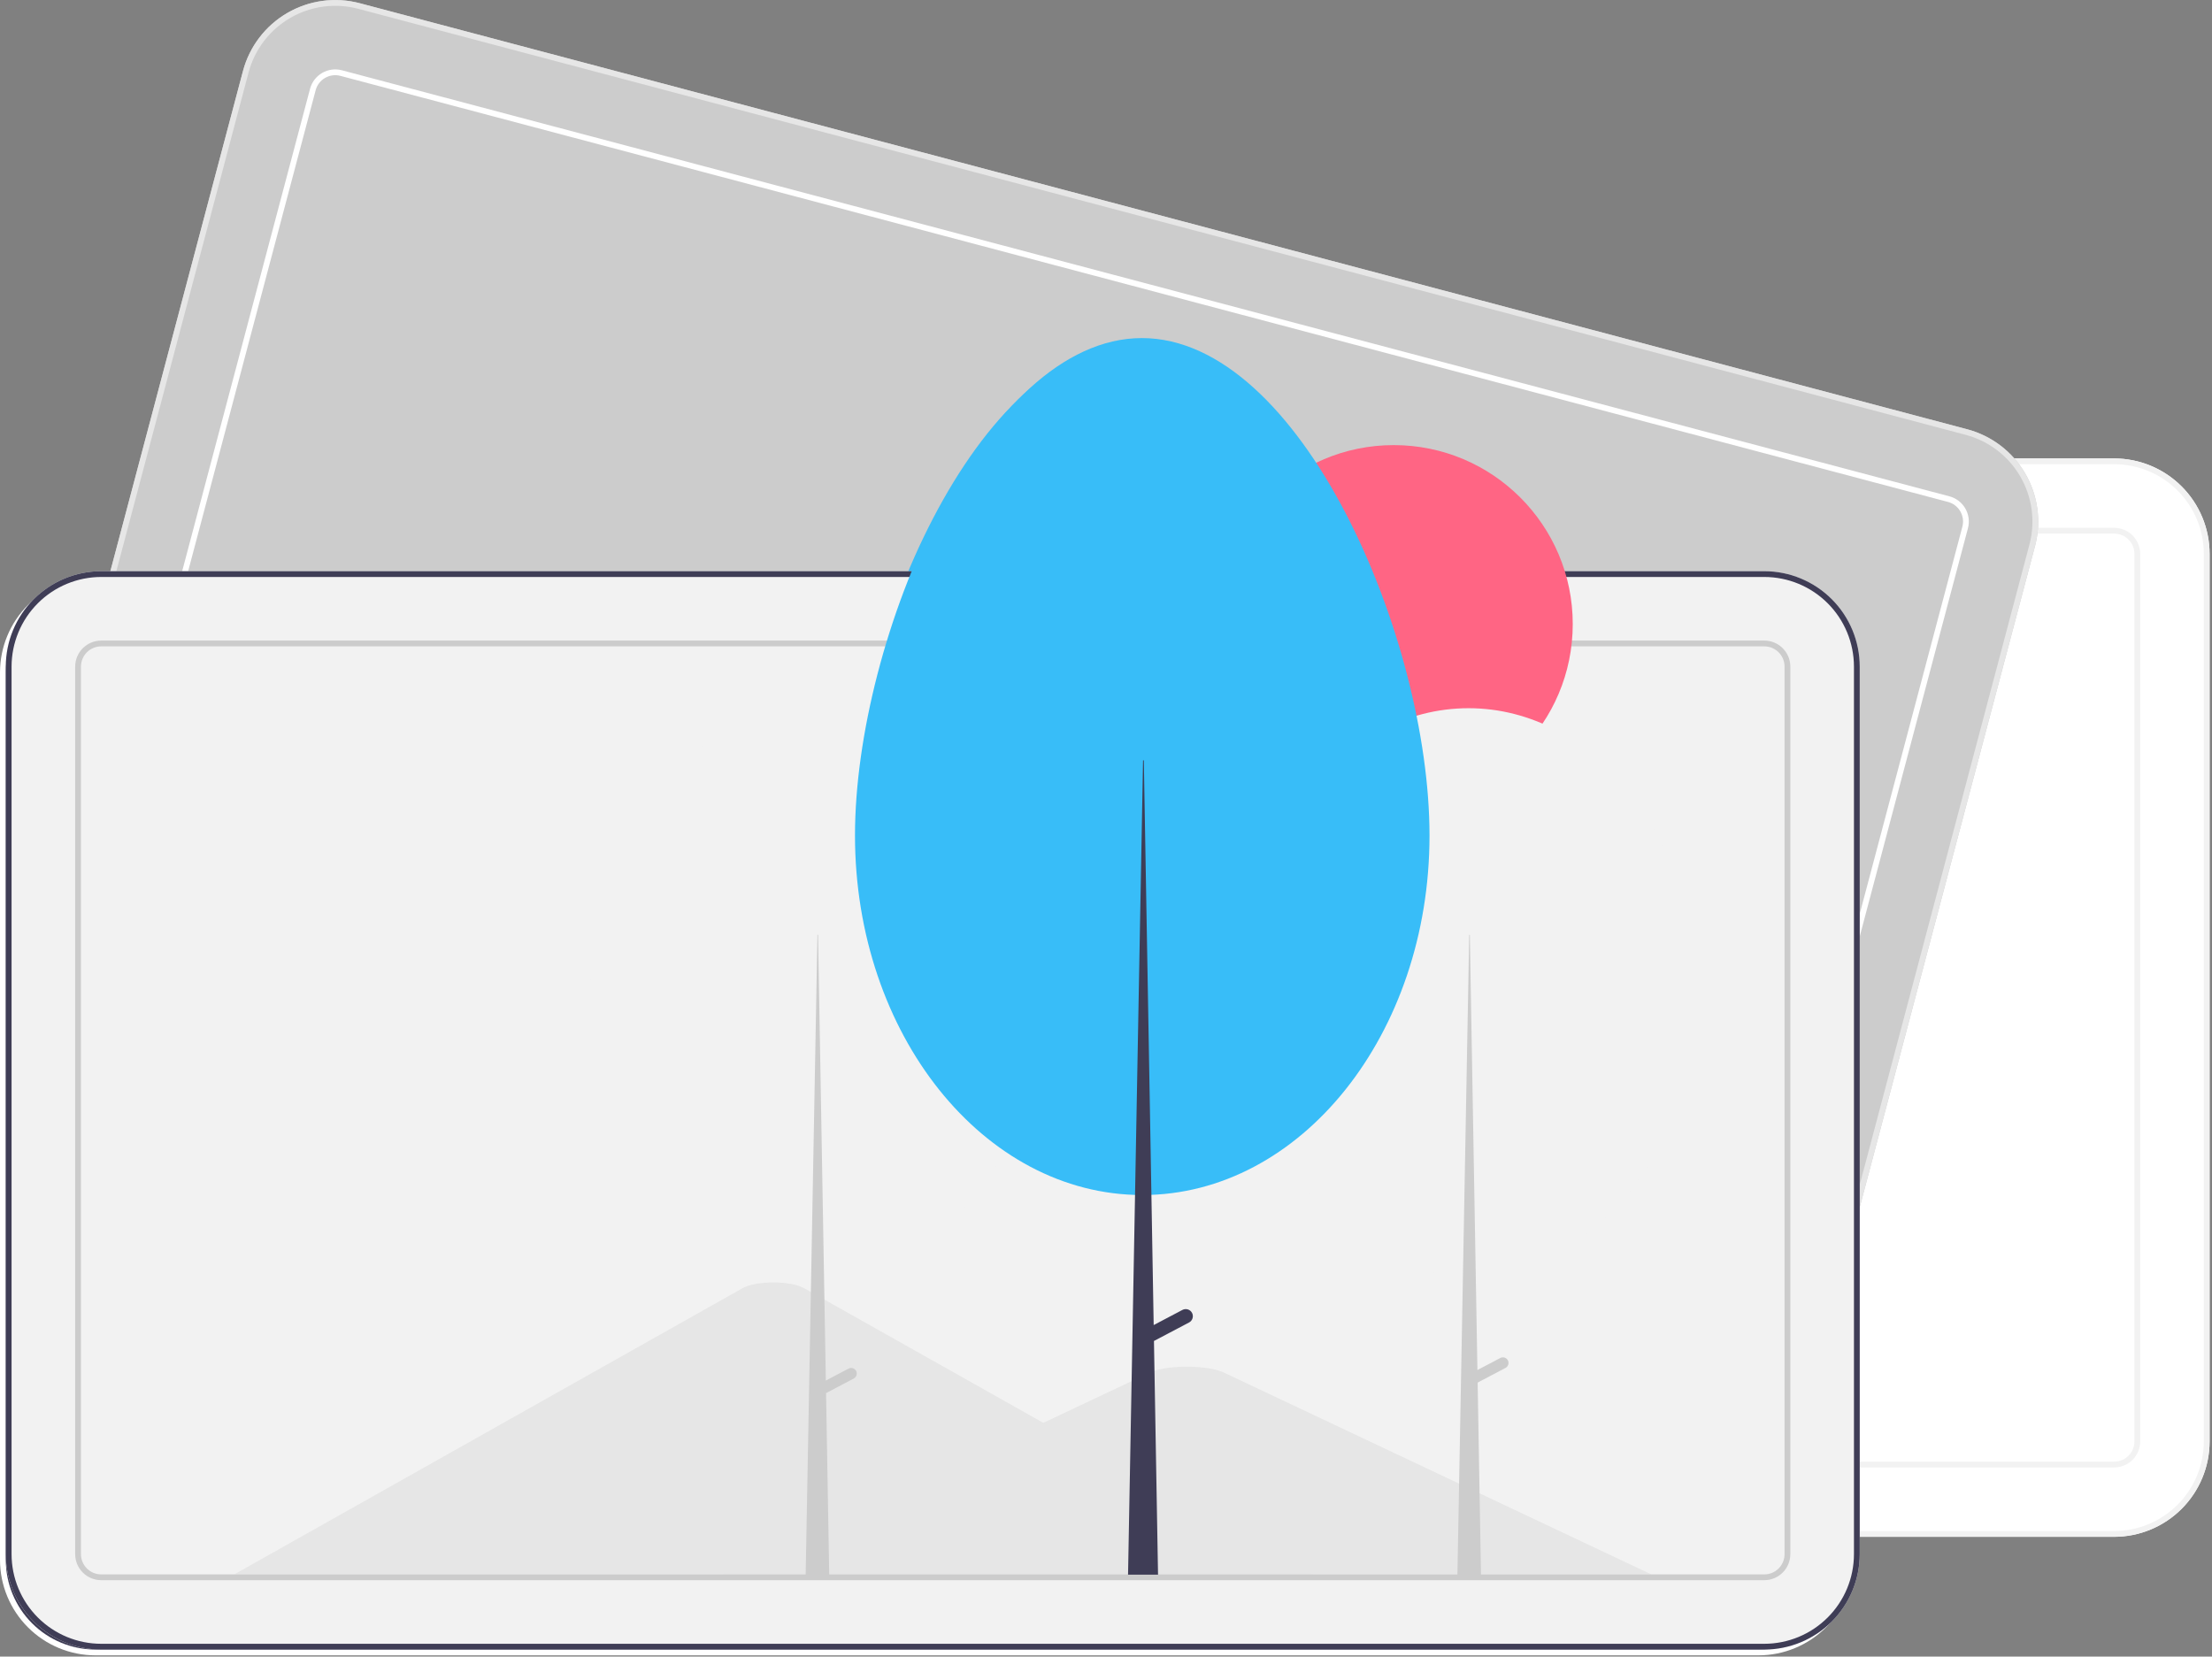 <svg width="765" height="573" viewBox="0 0 765 573" fill="none" xmlns="http://www.w3.org/2000/svg">
<rect x="0" y="0" width="765" height="573" fill="#808080" stroke="none"/>
<g clip-path="url(#clip0_0_1)">
<path d="M731.173 531.568H156C147.251 531.558 138.863 528.078 132.676 521.892C126.49 515.705 123.01 507.317 123 498.568V191.568C123.01 182.819 126.49 174.431 132.676 168.244C138.863 162.058 147.251 158.578 156 158.568H731.173C739.922 158.578 748.31 162.058 754.496 168.244C760.683 174.431 764.163 182.819 764.173 191.568V498.568C764.163 507.317 760.683 515.705 754.496 521.892C748.31 528.078 739.922 531.558 731.173 531.568V531.568Z" fill="white"/>
<path d="M731.173 531.568H156C147.251 531.558 138.863 528.078 132.676 521.892C126.49 515.705 123.01 507.317 123 498.568V191.568C123.01 182.819 126.49 174.431 132.676 168.244C138.863 162.058 147.251 158.578 156 158.568H731.173C739.922 158.578 748.31 162.058 754.496 168.244C760.683 174.431 764.163 182.819 764.173 191.568V498.568C764.163 507.317 760.683 515.705 754.496 521.892C748.31 528.078 739.922 531.558 731.173 531.568V531.568ZM156 160.568C147.781 160.577 139.902 163.846 134.09 169.658C128.278 175.47 125.009 183.349 125 191.568V498.568C125.009 506.787 128.278 514.666 134.09 520.478C139.902 526.29 147.781 529.559 156 529.568H731.173C739.392 529.559 747.271 526.29 753.083 520.478C758.894 514.666 762.164 506.787 762.173 498.568V191.568C762.164 183.349 758.894 175.47 753.083 169.658C747.271 163.846 739.392 160.577 731.173 160.568H156Z" fill="#F2F2F2"/>
<path d="M731.173 507.568H156C153.614 507.565 151.326 506.616 149.639 504.929C147.952 503.242 147.003 500.954 147 498.568V191.568C147.003 189.182 147.952 186.894 149.639 185.207C151.326 183.52 153.614 182.571 156 182.568H731.173C733.559 182.571 735.847 183.52 737.534 185.207C739.221 186.894 740.17 189.182 740.173 191.568V498.568C740.17 500.954 739.221 503.242 737.534 504.929C735.847 506.616 733.559 507.565 731.173 507.568V507.568ZM156 184.568C154.144 184.57 152.365 185.308 151.053 186.621C149.74 187.933 149.002 189.712 149 191.568V498.568C149.002 500.424 149.74 502.203 151.053 503.515C152.365 504.828 154.144 505.566 156 505.568H731.173C733.029 505.566 734.808 504.828 736.12 503.515C737.433 502.203 738.171 500.424 738.173 498.568V191.568C738.171 189.712 737.433 187.933 736.12 186.621C734.808 185.308 733.029 184.57 731.173 184.568H156Z" fill="#F2F2F2"/>
<path d="M584.785 509.031L28.814 361.653C20.36 359.402 13.143 353.889 8.748 346.323C4.354 338.758 3.139 329.759 5.371 321.299L84.034 24.548C86.286 16.094 91.799 8.877 99.364 4.483C106.929 0.088 115.929 -1.127 124.388 1.105L680.359 148.483C688.814 150.734 696.03 156.247 700.425 163.813C704.82 171.378 706.034 180.377 703.802 188.837L625.139 485.588C622.888 494.042 617.374 501.259 609.809 505.653C602.244 510.048 593.244 511.263 584.785 509.031V509.031Z" fill="#CCCCCC"/>
<path d="M584.785 509.031L28.814 361.653C20.36 359.402 13.143 353.889 8.748 346.323C4.354 338.758 3.139 329.759 5.371 321.299L84.034 24.548C86.286 16.094 91.799 8.877 99.364 4.483C106.929 0.088 115.929 -1.127 124.388 1.105L680.359 148.483C688.814 150.734 696.03 156.247 700.425 163.813C704.82 171.378 706.034 180.377 703.802 188.837L625.139 485.588C622.888 494.042 617.374 501.259 609.809 505.653C602.244 510.048 593.244 511.263 584.785 509.031V509.031ZM123.876 3.039C115.929 0.942 107.475 2.083 100.368 6.211C93.261 10.34 88.083 17.119 85.968 25.061L7.305 321.811C5.208 329.758 6.349 338.213 10.477 345.319C14.605 352.426 21.384 357.605 29.326 359.72L585.297 507.097C593.244 509.194 601.698 508.053 608.805 503.925C615.912 499.796 621.091 493.017 623.206 485.075L701.869 188.324C703.966 180.378 702.825 171.923 698.696 164.817C694.568 157.71 687.789 152.531 679.847 150.416L123.876 3.039Z" fill="#E6E6E6"/>
<path d="M590.934 485.832L34.963 338.454C32.657 337.84 30.689 336.337 29.491 334.273C28.292 332.21 27.961 329.756 28.57 327.449L107.233 30.698C107.847 28.392 109.35 26.424 111.414 25.225C113.477 24.027 115.931 23.695 118.238 24.304L674.209 171.682C676.515 172.296 678.483 173.799 679.682 175.863C680.88 177.926 681.212 180.38 680.603 182.687L601.94 479.438C601.326 481.744 599.822 483.712 597.759 484.911C595.696 486.109 593.241 486.441 590.934 485.832ZM117.726 26.238C115.932 25.764 114.023 26.022 112.418 26.954C110.813 27.886 109.644 29.417 109.166 31.21L30.503 327.961C30.029 329.756 30.287 331.665 31.219 333.269C32.151 334.874 33.682 336.043 35.476 336.521L591.447 483.899C593.241 484.372 595.15 484.114 596.755 483.182C598.359 482.25 599.529 480.719 600.006 478.926L678.67 182.175C679.143 180.38 678.885 178.471 677.953 176.867C677.021 175.262 675.49 174.093 673.697 173.615L117.726 26.238Z" fill="white"/>
<path d="M608.173 572.568H33C24.251 572.558 15.863 569.078 9.676 562.892C3.49 556.705 0.01 548.317 0 539.568V232.568C0.01 223.819 3.49 215.431 9.676 209.244C15.863 203.058 24.251 199.578 33 199.568H608.173C616.922 199.578 625.31 203.058 631.496 209.244C637.683 215.431 641.163 223.819 641.173 232.568V539.568C641.163 548.317 637.683 556.705 631.496 562.892C625.31 569.078 616.922 572.558 608.173 572.568V572.568Z" fill="white"/>
<path d="M451.904 546.568H80.474C80.009 546.57 79.545 546.558 79.086 546.532L254.756 447.599C258.101 445.676 265.605 445 271.518 446.087C273.139 446.337 274.709 446.847 276.167 447.599L394.063 513.991L399.711 517.168L451.904 546.568Z" fill="#E6E6E6"/>
<path d="M569.087 546.568H247.83L310.083 517.168L314.563 515.05L395.685 476.735C401.003 474.224 413.797 474.068 420.05 476.262C420.47 476.411 420.859 476.569 421.218 476.735L569.087 546.568Z" fill="#E6E6E6"/>
<path d="M33 201.568C24.781 201.577 16.902 204.846 11.09 210.658C5.278 216.47 2.009 224.349 2 232.568V539.568C2.009 547.787 5.278 555.666 11.09 561.478C16.902 567.29 24.781 570.559 33 570.568H608.173C616.392 570.559 624.271 567.29 630.083 561.478C635.894 555.666 639.164 547.787 639.173 539.568V232.568C639.164 224.349 635.894 216.47 630.083 210.658C624.271 204.846 616.392 201.577 608.173 201.568H33Z" fill="#3F3D56"/>
<path d="M608.173 548.568H33C30.614 548.565 28.326 547.616 26.639 545.929C24.952 544.242 24.003 541.954 24 539.568V232.568C24.003 230.182 24.952 227.894 26.639 226.207C28.326 224.52 30.614 223.571 33 223.568H608.173C610.559 223.571 612.847 224.52 614.534 226.207C616.221 227.894 617.17 230.182 617.173 232.568V539.568C617.17 541.954 616.221 544.242 614.534 545.929C612.847 547.616 610.559 548.565 608.173 548.568V548.568ZM33 225.568C31.144 225.57 29.365 226.308 28.053 227.621C26.74 228.933 26.002 230.712 26 232.568V539.568C26.002 541.424 26.74 543.203 28.053 544.515C29.365 545.828 31.144 546.566 33 546.568H608.173C610.029 546.566 611.808 545.828 613.12 544.515C614.433 543.203 615.171 541.424 615.173 539.568V232.568C615.171 230.712 614.433 228.933 613.12 227.621C611.808 226.308 610.029 225.57 608.173 225.568H33Z" fill="#CCCCCC"/>
<path d="M480.017 279.762C514.205 279.762 541.92 252.047 541.92 217.859C541.92 183.671 514.205 155.956 480.017 155.956C445.829 155.956 418.114 183.671 418.114 217.859C418.114 252.047 445.829 279.762 480.017 279.762Z" fill="#FF6584"/>
<path d="M505.896 443.236C549.197 443.236 584.299 399.299 584.299 345.099C584.299 290.899 549.197 246.962 505.896 246.962C462.595 246.962 427.493 290.899 427.493 345.099C427.493 399.299 462.595 443.236 505.896 443.236Z" fill="#F2F2F2"/>
<path d="M506.112 325.365H506.327L510.204 547.65H502.019L506.112 325.365Z" fill="#CCCCCC"/>
<path d="M519.484 472.525C519.724 472.98 519.773 473.511 519.62 474.002C519.468 474.493 519.127 474.904 518.672 475.143L507.427 481.063L505.621 477.633L516.866 471.713C517.321 471.473 517.852 471.424 518.343 471.576C518.834 471.729 519.244 472.07 519.484 472.525V472.525Z" fill="#CCCCCC"/>
<path d="M280.49 443.236C323.79 443.236 358.893 399.299 358.893 345.099C358.893 290.899 323.79 246.962 280.49 246.962C237.189 246.962 202.086 290.899 202.086 345.099C202.086 399.299 237.189 443.236 280.49 443.236Z" fill="#F2F2F2"/>
<path d="M294.078 476.2V476.2C293.838 475.745 293.428 475.404 292.937 475.252C292.446 475.099 291.914 475.148 291.459 475.388L283.609 479.521L280.92 325.365H280.705L276.613 547.651H284.797L283.685 483.863L293.266 478.818C293.72 478.579 294.061 478.168 294.214 477.677C294.366 477.186 294.317 476.655 294.078 476.2V476.2Z" fill="#CCCCCC"/>
<path d="M392.92 118.937C447.787 118.937 492.382 222.319 492.382 290.996C492.382 359.673 447.904 415.346 393.037 415.346C338.17 415.346 293.692 359.673 293.692 290.996C293.692 222.319 338.053 118.937 392.92 118.937Z" fill="#38BDF8"/>
<path d="M410.255 456.115C410.104 455.83 409.899 455.577 409.651 455.37C409.403 455.164 409.117 455.009 408.809 454.913C408.501 454.818 408.177 454.784 407.856 454.813C407.535 454.843 407.223 454.936 406.937 455.086L396.99 460.323L393.583 264.991H393.31L388.125 546.65H398.496L397.086 465.824L409.226 459.433C409.511 459.283 409.764 459.078 409.97 458.829C410.177 458.581 410.332 458.295 410.427 457.987C410.523 457.679 410.557 457.355 410.527 457.034C410.498 456.713 410.405 456.4 410.255 456.115Z" fill="#3F3D56"/>
<path d="M610.173 570.568H35C26.251 570.558 17.863 567.078 11.676 560.892C5.49 554.705 2.01 546.317 2 537.568V230.568C2.01 221.819 5.49 213.431 11.676 207.244C17.863 201.058 26.251 197.578 35 197.568H610.173C618.922 197.578 627.31 201.058 633.496 207.244C639.683 213.431 643.163 221.819 643.173 230.568V537.568C643.163 546.317 639.683 554.705 633.496 560.892C627.31 567.078 618.922 570.558 610.173 570.568V570.568Z" fill="#F2F2F2"/>
<path d="M453.904 544.568H82.474C82.009 544.57 81.545 544.558 81.086 544.532L256.756 445.599C260.101 443.676 267.605 443 273.518 444.087C275.139 444.337 276.709 444.847 278.167 445.599L396.063 511.991L401.711 515.168L453.904 544.568Z" fill="#E6E6E6"/>
<path d="M571.087 544.568H249.83L312.083 515.168L316.563 513.05L397.685 474.735C403.003 472.224 415.797 472.068 422.05 474.262C422.47 474.411 422.859 474.569 423.218 474.735L571.087 544.568Z" fill="#E6E6E6"/>
<path d="M610.173 570.568H35C26.251 570.558 17.863 567.078 11.676 560.892C5.49 554.705 2.01 546.317 2 537.568V230.568C2.01 221.819 5.49 213.431 11.676 207.244C17.863 201.058 26.251 197.578 35 197.568H610.173C618.922 197.578 627.31 201.058 633.496 207.244C639.683 213.431 643.163 221.819 643.173 230.568V537.568C643.163 546.317 639.683 554.705 633.496 560.892C627.31 567.078 618.922 570.558 610.173 570.568V570.568ZM35 199.568C26.781 199.577 18.902 202.846 13.09 208.658C7.278 214.47 4.009 222.349 4 230.568V537.568C4.009 545.787 7.278 553.666 13.09 559.478C18.902 565.29 26.781 568.559 35 568.568H610.173C618.392 568.559 626.271 565.29 632.083 559.478C637.894 553.666 641.164 545.787 641.173 537.568V230.568C641.164 222.349 637.894 214.47 632.083 208.658C626.271 202.846 618.392 199.577 610.173 199.568H35Z" fill="#3F3D56"/>
<path d="M610.173 546.568H35C32.614 546.565 30.326 545.616 28.639 543.929C26.952 542.242 26.003 539.954 26 537.568V230.568C26.003 228.182 26.952 225.894 28.639 224.207C30.326 222.52 32.614 221.571 35 221.568H610.173C612.559 221.571 614.847 222.52 616.534 224.207C618.221 225.894 619.17 228.182 619.173 230.568V537.568C619.17 539.954 618.221 542.242 616.534 543.929C614.847 545.616 612.559 546.565 610.173 546.568V546.568ZM35 223.568C33.144 223.57 31.365 224.308 30.053 225.621C28.74 226.933 28.002 228.712 28 230.568V537.568C28.002 539.424 28.74 541.203 30.053 542.515C31.365 543.828 33.144 544.566 35 544.568H610.173C612.029 544.566 613.808 543.828 615.12 542.515C616.433 541.203 617.171 539.424 617.173 537.568V230.568C617.171 228.712 616.433 226.933 615.12 225.621C613.808 224.308 612.029 223.57 610.173 223.568H35Z" fill="#CCCCCC"/>
<path d="M482.017 277.762C516.205 277.762 543.92 250.047 543.92 215.859C543.92 181.671 516.205 153.956 482.017 153.956C447.829 153.956 420.114 181.671 420.114 215.859C420.114 250.047 447.829 277.762 482.017 277.762Z" fill="#FF6584"/>
<path d="M507.896 441.236C551.197 441.236 586.299 397.299 586.299 343.099C586.299 288.899 551.197 244.962 507.896 244.962C464.595 244.962 429.493 288.899 429.493 343.099C429.493 397.299 464.595 441.236 507.896 441.236Z" fill="#F2F2F2"/>
<path d="M508.112 323.365H508.327L512.204 545.65H504.019L508.112 323.365Z" fill="#CCCCCC"/>
<path d="M521.484 470.525C521.724 470.98 521.773 471.511 521.62 472.002C521.468 472.493 521.127 472.904 520.672 473.143L509.427 479.063L507.621 475.633L518.866 469.713C519.321 469.473 519.852 469.424 520.343 469.576C520.834 469.729 521.244 470.07 521.484 470.525Z" fill="#CCCCCC"/>
<path d="M282.49 441.236C325.79 441.236 360.893 397.299 360.893 343.099C360.893 288.899 325.79 244.962 282.49 244.962C239.189 244.962 204.086 288.899 204.086 343.099C204.086 397.299 239.189 441.236 282.49 441.236Z" fill="#F2F2F2"/>
<path d="M296.078 474.2V474.2C295.838 473.745 295.428 473.404 294.937 473.252C294.446 473.099 293.914 473.148 293.459 473.388L285.609 477.521L282.92 323.365H282.705L278.613 545.651H286.797L285.685 481.863L295.266 476.818C295.72 476.579 296.061 476.168 296.214 475.677C296.366 475.186 296.317 474.655 296.078 474.2V474.2Z" fill="#CCCCCC"/>
<path d="M394.92 116.937C449.787 116.937 494.382 220.319 494.382 288.996C494.382 357.673 449.904 413.346 395.037 413.346C340.17 413.346 295.692 357.673 295.692 288.996C295.692 220.319 340.053 116.937 394.92 116.937Z" fill="#38BDF8"/>
<path d="M412.255 454.115C412.104 453.83 411.899 453.577 411.651 453.37C411.403 453.164 411.117 453.009 410.809 452.913C410.501 452.818 410.177 452.784 409.856 452.813C409.535 452.843 409.223 452.936 408.937 453.086L398.99 458.323L395.583 262.991H395.31L390.125 544.65H400.496L399.086 463.824L411.226 457.433C411.511 457.283 411.764 457.078 411.97 456.829C412.177 456.581 412.332 456.295 412.427 455.987C412.523 455.679 412.557 455.355 412.527 455.034C412.498 454.713 412.405 454.4 412.255 454.115V454.115Z" fill="#3F3D56"/>
</g>
<defs>
<clipPath id="clip0_0_1">
<rect width="764.173" height="572.568" fill="white"/>
</clipPath>
</defs>
</svg>
